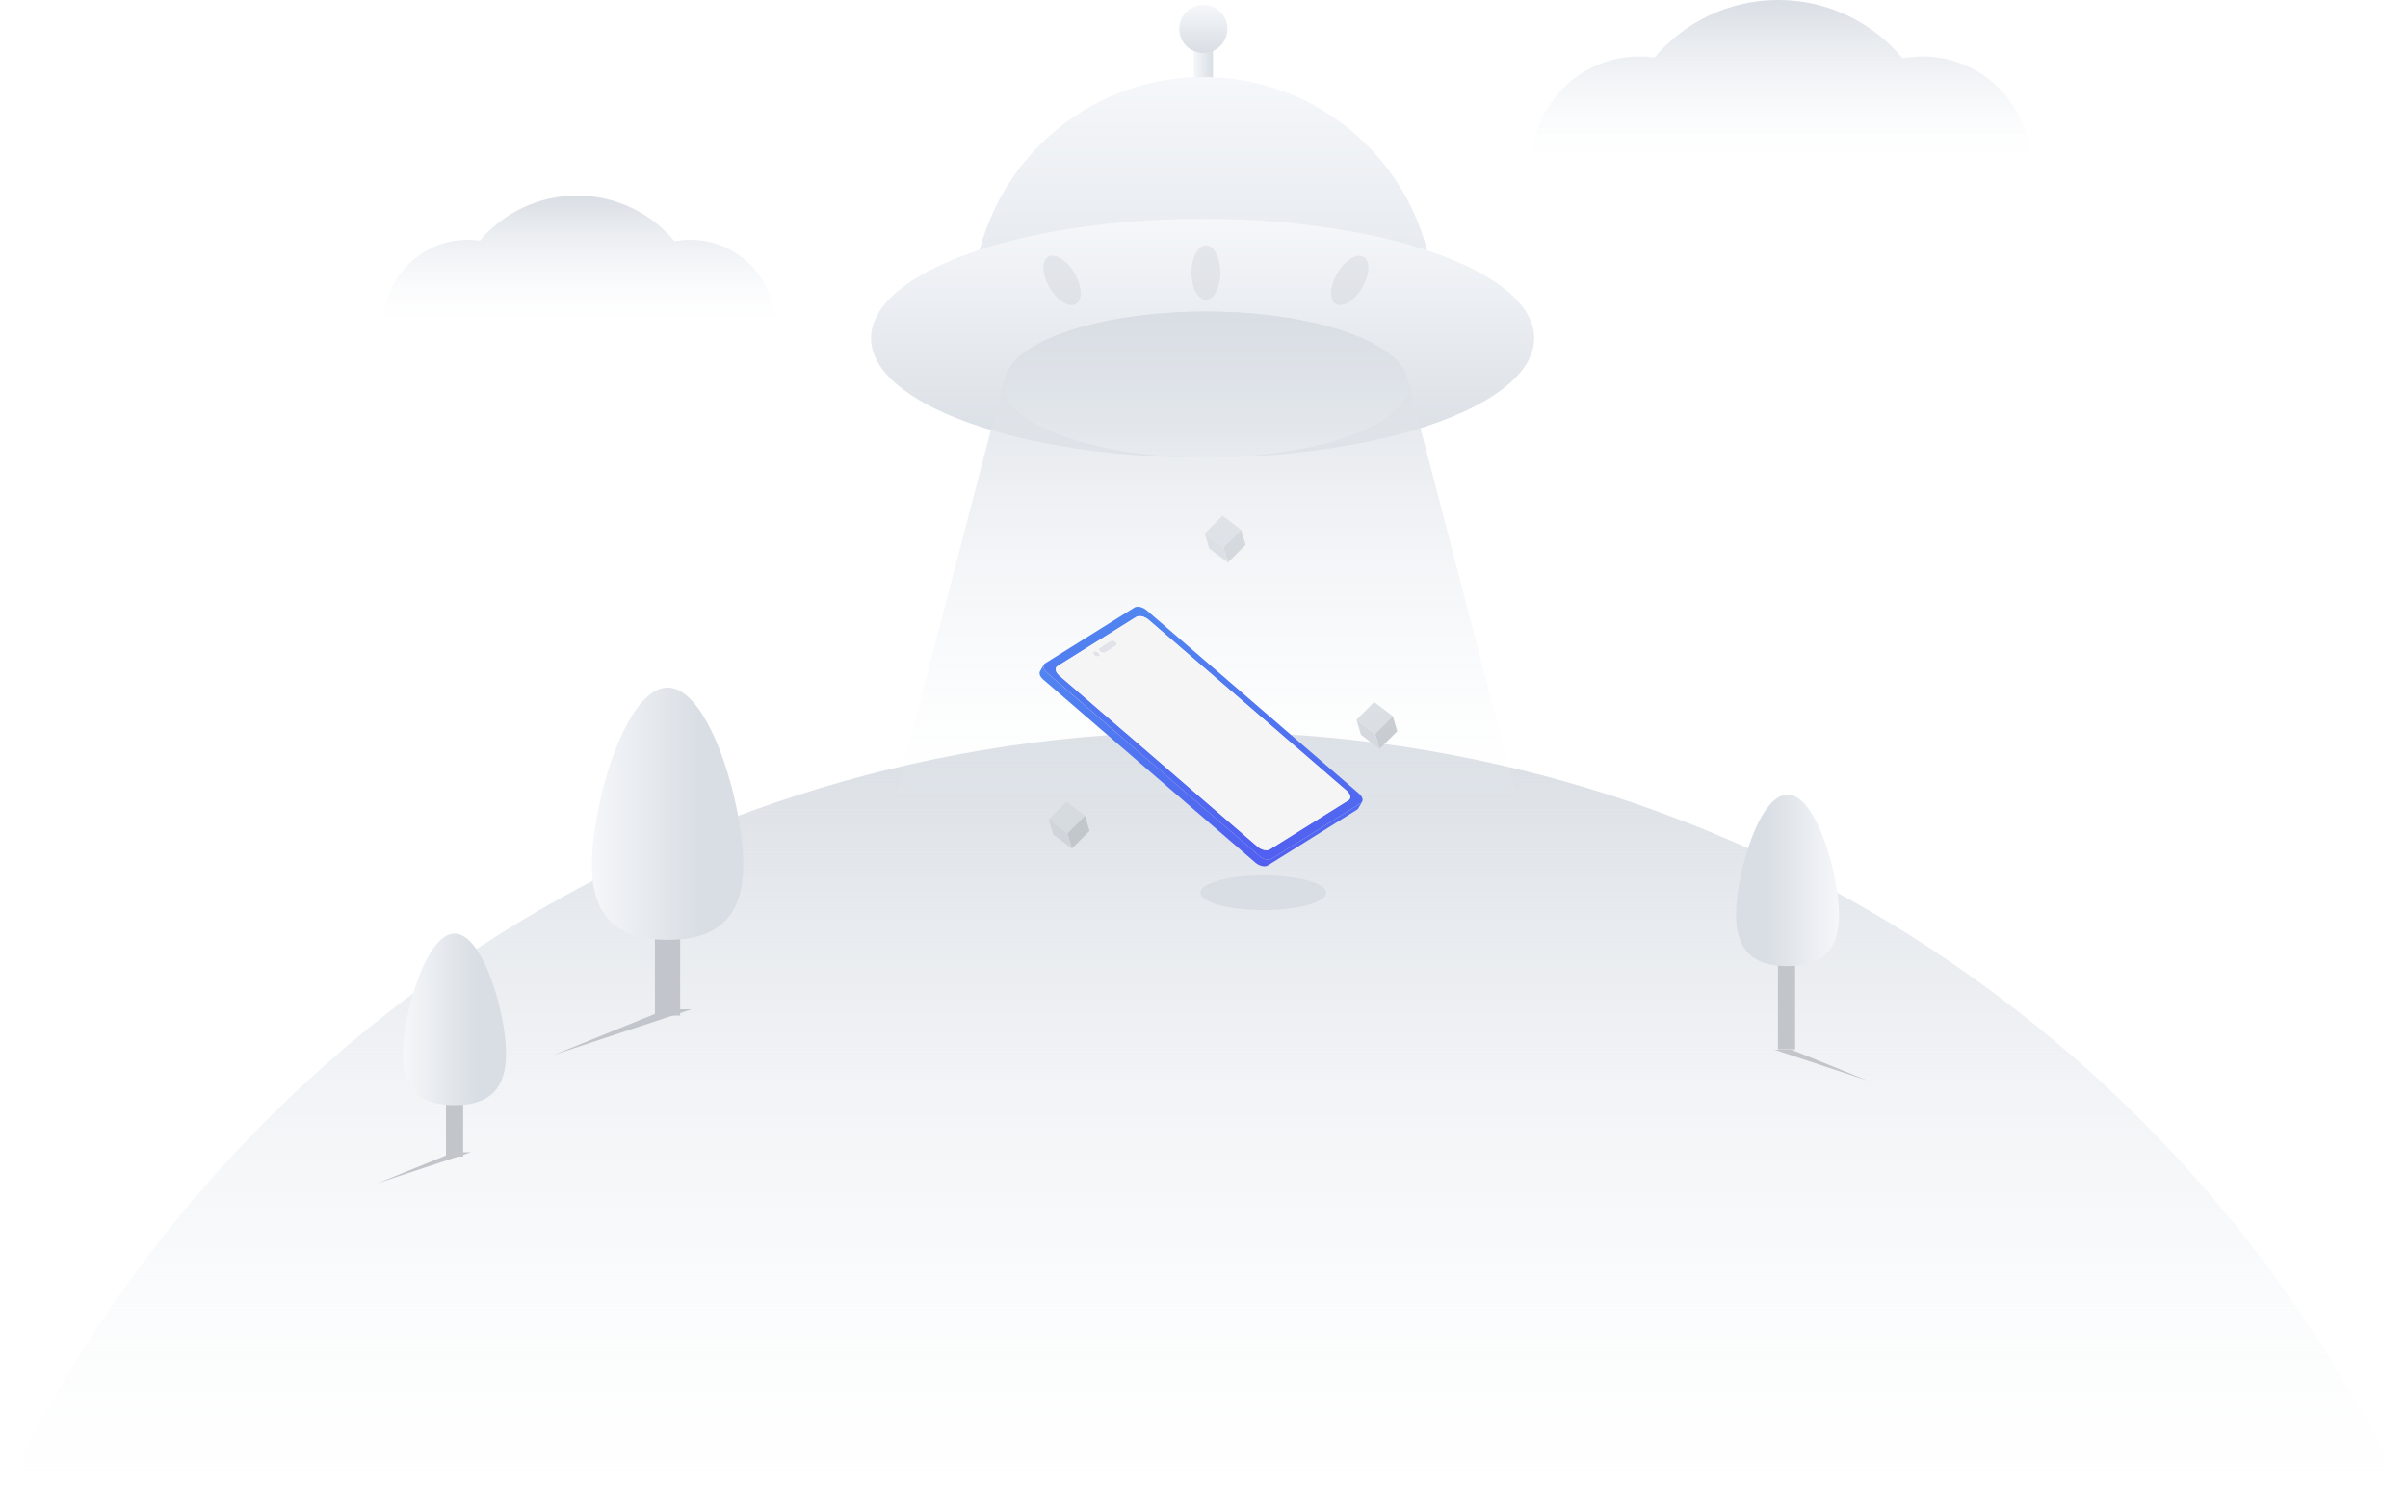 <?xml version="1.0" encoding="UTF-8"?>
<svg width="250px" height="157px" viewBox="0 0 250 157" version="1.1" xmlns="http://www.w3.org/2000/svg" xmlns:xlink="http://www.w3.org/1999/xlink">
    <title>Illustration/被劫持</title>
    <defs>
        <linearGradient x1="50%" y1="100%" x2="50%" y2="0%" id="linearGradient-1">
            <stop stop-color="#F5F7FA" stop-opacity="0" offset="0%"></stop>
            <stop stop-color="#D9DEE4" offset="100%"></stop>
        </linearGradient>
        <linearGradient x1="50%" y1="50%" x2="50%" y2="0%" id="linearGradient-2">
            <stop stop-color="#F5F7FA" stop-opacity="0" offset="0%"></stop>
            <stop stop-color="#D9DEE4" offset="100%"></stop>
        </linearGradient>
        <linearGradient x1="50%" y1="50%" x2="50%" y2="0%" id="linearGradient-3">
            <stop stop-color="#F5F7FA" stop-opacity="0" offset="0%"></stop>
            <stop stop-color="#D9DEE4" offset="100%"></stop>
        </linearGradient>
        <linearGradient x1="70.998%" y1="56.749%" x2="0%" y2="56.749%" id="linearGradient-4">
            <stop stop-color="#D9DEE4" offset="0%"></stop>
            <stop stop-color="#F5F7FA" offset="100%"></stop>
        </linearGradient>
        <filter x="-13.8%" y="-41.6%" width="127.5%" height="183.1%" filterUnits="objectBoundingBox" id="filter-5">
            <feGaussianBlur stdDeviation="0.655" in="SourceGraphic"></feGaussianBlur>
        </filter>
        <linearGradient x1="70.998%" y1="56.749%" x2="0%" y2="56.749%" id="linearGradient-6">
            <stop stop-color="#D9DEE4" offset="0%"></stop>
            <stop stop-color="#F5F7FA" offset="100%"></stop>
        </linearGradient>
        <filter x="-13.8%" y="-41.6%" width="127.5%" height="183.1%" filterUnits="objectBoundingBox" id="filter-7">
            <feGaussianBlur stdDeviation="0.445" in="SourceGraphic"></feGaussianBlur>
        </filter>
        <filter x="-13.8%" y="-41.6%" width="127.5%" height="183.1%" filterUnits="objectBoundingBox" id="filter-8">
            <feGaussianBlur stdDeviation="0.445" in="SourceGraphic"></feGaussianBlur>
        </filter>
        <linearGradient x1="100%" y1="37.014%" x2="0%" y2="37.014%" id="linearGradient-9">
            <stop stop-color="#D9DEE4" offset="0%"></stop>
            <stop stop-color="#F5F7FA" offset="100%"></stop>
        </linearGradient>
        <linearGradient x1="50%" y1="100%" x2="50%" y2="0%" id="linearGradient-10">
            <stop stop-color="#D9DEE4" offset="0%"></stop>
            <stop stop-color="#F5F7FA" offset="100%"></stop>
        </linearGradient>
        <linearGradient x1="50%" y1="100%" x2="50%" y2="0%" id="linearGradient-11">
            <stop stop-color="#D9DEE4" offset="0%"></stop>
            <stop stop-color="#F5F7FA" offset="100%"></stop>
        </linearGradient>
        <linearGradient x1="50%" y1="100%" x2="50%" y2="0%" id="linearGradient-12">
            <stop stop-color="#F5F7FA" offset="0%"></stop>
            <stop stop-color="#D9DEE4" offset="100%"></stop>
        </linearGradient>
        <linearGradient x1="50%" y1="100%" x2="50%" y2="0%" id="linearGradient-13">
            <stop stop-color="#D9DEE4" offset="0%"></stop>
            <stop stop-color="#F5F7FA" offset="100%"></stop>
        </linearGradient>
        <linearGradient x1="50%" y1="100%" x2="50%" y2="0%" id="linearGradient-14">
            <stop stop-color="#F5F7FA" stop-opacity="0" offset="0%"></stop>
            <stop stop-color="#D9DEE4" offset="100%"></stop>
        </linearGradient>
        <filter x="-41.4%" y="-150.0%" width="182.8%" height="400.0%" filterUnits="objectBoundingBox" id="filter-15">
            <feGaussianBlur stdDeviation="1.8" in="SourceGraphic"></feGaussianBlur>
        </filter>
        <linearGradient x1="50%" y1="0%" x2="50%" y2="100%" id="linearGradient-16">
            <stop stop-color="#5186F0" offset="0%"></stop>
            <stop stop-color="#515FF0" offset="100%"></stop>
        </linearGradient>
        <linearGradient x1="50%" y1="0%" x2="50%" y2="100%" id="linearGradient-17">
            <stop stop-color="#5186F0" offset="0%"></stop>
            <stop stop-color="#515FF0" offset="100%"></stop>
        </linearGradient>
    </defs>
    <g id="Illustration/被劫持" stroke="none" stroke-width="1" fill="none" fill-rule="evenodd">
        <g id="编组-7">
            <path d="M249.96,156.005 C228.182,108.767 180.41,75.98 124.98,75.98 C69.55,75.98 21.778,108.767 4.26325641e-13,156.006" id="路径" fill="url(#linearGradient-1)"></path>
            <path d="M59.905,20.305 C63.981,20.305 67.625,22.153 70.037,25.053 C70.567,24.954 71.113,24.901 71.672,24.901 C76.515,24.901 80.44,28.812 80.44,33.635 C80.44,38.458 76.515,42.368 71.672,42.368 C70.994,42.368 70.334,42.291 69.7,42.146 C67.292,44.822 63.796,46.505 59.905,46.505 C56.052,46.505 52.587,44.855 50.181,42.226 C49.668,42.319 49.139,42.368 48.598,42.368 C43.756,42.368 39.83,38.458 39.83,33.635 C39.83,28.812 43.756,24.901 48.598,24.901 C49.015,24.901 49.425,24.93 49.827,24.987 C52.24,22.124 55.859,20.305 59.905,20.305 Z" id="形状结合" fill="url(#linearGradient-2)"></path>
            <path d="M184.619,0 C189.814,0 194.456,2.356 197.53,6.054 C198.205,5.927 198.901,5.861 199.613,5.861 C205.783,5.861 210.785,10.846 210.785,16.996 C210.785,23.145 205.783,28.131 199.613,28.131 C198.749,28.131 197.908,28.033 197.1,27.848 C194.032,31.259 189.577,33.405 184.619,33.405 C179.71,33.405 175.295,31.302 172.23,27.95 C171.576,28.068 170.901,28.131 170.213,28.131 C164.042,28.131 159.04,23.145 159.04,16.996 C159.04,10.846 164.042,5.861 170.213,5.861 C170.744,5.861 171.267,5.898 171.779,5.969 C174.853,2.32 179.464,0 184.619,0 Z" id="形状结合备份" fill="url(#linearGradient-3)"></path>
            <g id="编组-6" transform="translate(57.515, 71.395)">
                <polygon id="Fill-3" fill="#C2C6CC" points="10.48 34.06 13.1 34.06 13.1 13.1 10.48 13.1"></polygon>
                <path d="M19.65,18.363 C19.65,24.592 16.131,26.2 11.79,26.2 C7.449,26.2 3.93,24.592 3.93,18.363 C3.93,12.134 7.449,0 11.79,0 C16.131,0 19.65,12.134 19.65,18.363" id="Fill-1" fill="url(#linearGradient-4)"></path>
                <polygon id="路径-20" fill="#C2C6CC" filter="url(#filter-5)" points="14.279 33.405 1.48325796e-13 38.134 11.659 33.405"></polygon>
            </g>
            <g id="编组-5" transform="translate(39.175, 96.94)">
                <polygon id="Fill-3" fill="#C2C6CB" points="7.126 23.161 8.908 23.161 8.908 8.908 7.126 8.908"></polygon>
                <path d="M13.362,12.487 C13.362,16.722 10.969,17.816 8.017,17.816 C5.065,17.816 2.672,16.722 2.672,12.487 C2.672,8.251 5.065,5.5067062e-14 8.017,5.5067062e-14 C10.969,5.5067062e-14 13.362,8.251 13.362,12.487" id="Fill-1" fill="url(#linearGradient-6)"></path>
                <polygon id="路径-20" fill="#C2C6CB" filter="url(#filter-7)" points="9.71 22.715 -3.66817687e-13 25.931 7.928 22.715"></polygon>
            </g>
            <g id="编组-3" transform="translate(186.93, 97.5) scale(-1, 1) translate(-186.93, -97.5) translate(179.93, 82.5)">
                <polygon id="Fill-3" fill="#C2C6CB" points="7.559 26.466 9.34 26.466 9.34 12.213 7.559 12.213"></polygon>
                <path d="M13.69,12.487 C13.69,16.722 11.297,17.816 8.345,17.816 C5.393,17.816 3,16.722 3,12.487 C3,8.251 5.393,5.86197757e-14 8.345,5.86197757e-14 C11.297,5.86197757e-14 13.69,8.251 13.69,12.487" id="Fill-1" fill="url(#linearGradient-6)"></path>
                <polygon id="路径-20" fill="#C2C6CB" filter="url(#filter-8)" points="9.71 26.5 9.05941988e-14 29.715 7.928 26.5"></polygon>
            </g>
        </g>
        <g id="编组-8" transform="translate(90, 0.5)">
            <g id="编组-9" transform="translate(0.43, 0)">
                <g id="编组-4">
                    <polygon id="Fill-13" fill="url(#linearGradient-9)" points="33.5 11 35.5 11 35.5 3 33.5 3"></polygon>
                    <path d="M10.5,31.542 C10.5,44.819 58.5,44.819 58.5,31.542 L58.5,31.542 C58.5,18.264 47.755,7.5 34.5,7.5 L34.5,7.5 C21.245,7.5 10.5,18.264 10.5,31.542" id="Fill-1" fill="url(#linearGradient-10)"></path>
                    <path d="M0,34.613 C0,41.458 15.413,47.006 34.425,47.006 L34.425,47.006 C53.437,47.006 68.85,41.458 68.85,34.613 L68.85,34.613 C68.85,27.769 53.437,22.22 34.425,22.22 L34.425,22.22 C15.413,22.22 0,27.769 0,34.613" id="Fill-3" fill="url(#linearGradient-11)"></path>
                    <path d="M13.77,39.433 C13.77,43.616 23.172,47.006 34.769,47.006 L34.769,47.006 C46.367,47.006 55.768,43.616 55.768,39.433 L55.768,39.433 C55.768,35.25 46.367,31.859 34.769,31.859 L34.769,31.859 C23.172,31.859 13.77,35.25 13.77,39.433" id="Fill-5" fill="url(#linearGradient-12)"></path>
                    <path d="M18.84,26.052 L18.976,26.06 C19.668,26.143 20.528,26.834 21.134,27.871 L21.134,27.871 L21.233,28.048 C21.929,29.346 21.953,30.67 21.267,31.061 L21.267,31.061 L21.17,31.107 C20.444,31.402 19.292,30.646 18.535,29.352 L18.535,29.352 L18.436,29.175 C17.741,27.877 17.716,26.553 18.403,26.162 C18.534,26.087 18.682,26.052 18.84,26.052 L18.84,26.052 Z M50.698,26.052 L50.815,26.059 C50.93,26.072 51.038,26.106 51.136,26.162 L51.136,26.162 L51.225,26.221 C51.847,26.695 51.76,28.058 51.003,29.352 L51.003,29.352 L50.898,29.525 C50.107,30.769 48.958,31.452 48.272,31.061 L48.272,31.061 L48.183,31.002 C47.561,30.528 47.648,29.165 48.405,27.871 C49.051,26.765 49.986,26.052 50.698,26.052 L50.698,26.052 Z M34.769,24.974 L34.872,24.981 C35.653,25.081 36.27,26.306 36.27,27.803 L36.27,27.803 L36.266,27.996 C36.213,29.468 35.563,30.631 34.769,30.631 L34.769,30.631 L34.667,30.624 C33.886,30.525 33.269,29.3 33.269,27.803 C33.269,26.241 33.941,24.974 34.769,24.974 L34.769,24.974 Z" id="形状结合" fill="#C2C6CC" opacity="0.3"></path>
                    <path d="M34.5,0 C33.119,0 32,1.119 32,2.5 L32,2.5 C32,3.881 33.119,5 34.5,5 L34.5,5 C35.881,5 37,3.881 37,2.5 L37,2.5 C37,1.119 35.881,0 34.5,0 Z" id="Fill-15" fill="url(#linearGradient-13)"></path>
                </g>
                <g id="编组-5" transform="translate(18.45, 82.75)">
                    <polygon id="Fill-29" fill="#D6DBE0" points="0 1.832 1.936 3.291 3.775 1.459 1.838 2.2981616e-14"></polygon>
                    <polygon id="Fill-30" fill="#C2C7CC" points="3.775 1.459 4.238 3.027 2.399 4.859 1.936 3.291"></polygon>
                    <polygon id="Fill-31" fill="#D1D5DB" points="0.463 3.399 2.399 4.859 1.936 3.291 7.53397325e-14 1.832"></polygon>
                </g>
                <g id="编组-7" transform="translate(50.401, 72.401)">
                    <polygon id="Fill-32" fill="#D6DBE0" points="3.772 1.459 1.936 3.288 4.49999988e-05 1.829 1.836 1.11910478e-13"></polygon>
                    <polygon id="Fill-33" fill="#C2C7CC" points="1.936 3.288 2.399 4.856 4.235 3.027 3.772 1.459"></polygon>
                    <polygon id="Fill-34" fill="#D1D5DB" points="1.936 3.288 2.399 4.856 0.463 3.396 7.67386134e-14 1.829"></polygon>
                </g>
                <g id="编组-6" transform="translate(34.651, 53.05)">
                    <polygon id="Fill-35" fill="#D6DBE0" points="1.838 -2.23820956e-14 0 1.832 1.936 3.29 3.775 1.459"></polygon>
                    <polygon id="Fill-36" fill="#C2C7CC" points="3.775 1.459 4.238 3.026 2.399 4.858 1.937 3.29"></polygon>
                    <polygon id="Fill-37" fill="#D1D5DB" points="1.936 3.291 2.399 4.858 0.463 3.399 -1.2949641e-13 1.832"></polygon>
                </g>
                <path d="M34.769,31.859 L35.187,31.861 C45.951,31.937 54.73,34.934 55.683,38.744 L55.685,38.744 L67.153,82.75 L2.385,82.75 L13.856,38.744 C14.821,34.884 23.816,31.859 34.769,31.859 L34.769,31.859 Z" id="形状结合" fill="url(#linearGradient-14)"></path>
            </g>
        </g>
        <ellipse id="椭圆形" fill="#B5BDC7" opacity="0.5" filter="url(#filter-15)" cx="131.155" cy="92.7" rx="6.525" ry="1.8"></ellipse>
        <g id="编组" transform="translate(107.93, 63)">
            <path d="M7.397,3.545 C7.51,3.474 7.729,3.525 7.881,3.656 C8.036,3.79 8.069,3.957 7.956,4.028 L6.791,4.756 C6.675,4.827 6.459,4.776 6.304,4.642 C6.152,4.511 6.117,4.345 6.232,4.273 L7.397,3.545 Z" id="Fill-1" fill="#E1E3E8"></path>
            <path d="M5.619,4.656 C5.734,4.584 5.953,4.634 6.105,4.766 C6.26,4.9 6.293,5.066 6.178,5.138 C6.065,5.209 5.846,5.159 5.691,5.024 C5.538,4.894 5.506,4.727 5.619,4.656" id="Fill-3" fill="#E1E3E8"></path>
            <path d="M31.886,19.11 L11.315,1.352 C10.908,1.001 10.336,0.872 10.034,1.061 L1.858,6.17 C1.556,6.358 1.641,6.792 2.048,7.143 L22.618,24.901 C23.025,25.252 23.598,25.386 23.9,25.197 L32.076,20.089 C32.378,19.9 32.292,19.461 31.886,19.11 L31.886,19.11 Z M9.847,0.085 C10.146,-0.102 10.719,0.028 11.126,0.379 L33.167,19.407 C33.571,19.755 33.656,20.193 33.357,20.38 L24.089,26.171 C23.788,26.36 23.214,26.226 22.811,25.878 L0.769,6.85 C0.362,6.499 0.278,6.065 0.58,5.876 L9.847,0.085 Z" id="Fill-9" fill="url(#linearGradient-16)"></path>
            <path d="M16.08,11.555 C16.095,11.55 16.108,11.543 16.12,11.536 C16.25,11.454 16.236,11.271 16.075,11.106 C15.9,10.925 15.617,10.831 15.446,10.899 C15.432,10.904 15.419,10.911 15.407,10.919 C15.277,11 15.29,11.183 15.451,11.348 C15.627,11.529 15.906,11.62 16.08,11.555" id="Fill-11" fill="#F5F5F5"></path>
            <path d="M10.034,1.061 C10.335,0.872 10.908,1.002 11.315,1.353 L11.315,1.353 L31.885,19.11 C32.292,19.462 32.377,19.9 32.076,20.089 L32.076,20.089 L23.9,25.197 C23.598,25.386 23.025,25.253 22.618,24.901 L22.618,24.901 L2.047,7.144 C1.641,6.793 1.556,6.358 1.858,6.17 L1.858,6.17 Z M6.105,4.766 C5.953,4.634 5.734,4.584 5.619,4.656 C5.506,4.727 5.538,4.894 5.69,5.024 C5.846,5.159 6.065,5.209 6.177,5.139 C6.293,5.066 6.26,4.899 6.105,4.766 Z M7.881,3.656 C7.729,3.524 7.51,3.474 7.397,3.545 L7.397,3.545 L6.232,4.273 C6.117,4.345 6.152,4.51 6.304,4.642 C6.459,4.775 6.675,4.827 6.791,4.755 L6.791,4.755 L7.956,4.027 C8.069,3.957 8.036,3.79 7.881,3.656 Z" id="形状结合" fill="#F5F5F5"></path>
            <path d="M33.487,20.251 L33.082,20.946 C33.072,20.956 33.067,20.966 33.057,20.981 C33.032,21.016 32.997,21.046 32.957,21.071 L32.952,21.076 L23.687,26.866 C23.647,26.891 23.602,26.906 23.557,26.921 C23.552,26.926 23.542,26.926 23.537,26.926 C23.492,26.936 23.442,26.946 23.387,26.946 C23.382,26.951 23.377,26.951 23.372,26.951 C23.352,26.951 23.332,26.946 23.317,26.946 C23.287,26.946 23.257,26.946 23.227,26.941 C23.197,26.941 23.172,26.936 23.147,26.931 C23.112,26.926 23.082,26.921 23.052,26.911 C23.022,26.901 22.997,26.896 22.967,26.886 C22.937,26.876 22.902,26.866 22.872,26.851 C22.842,26.841 22.817,26.831 22.787,26.816 C22.757,26.801 22.727,26.786 22.697,26.771 C22.682,26.761 22.672,26.756 22.657,26.751 C22.647,26.741 22.632,26.736 22.622,26.726 C22.582,26.701 22.537,26.671 22.497,26.641 C22.482,26.631 22.467,26.626 22.457,26.611 C22.437,26.601 22.422,26.586 22.407,26.571 L0.367,7.546 C0.327,7.511 0.292,7.481 0.262,7.446 C0.232,7.416 0.212,7.386 0.187,7.356 C0.177,7.341 0.162,7.326 0.147,7.306 C0.142,7.301 0.137,7.291 0.132,7.286 C0.092,7.226 0.062,7.166 0.037,7.111 C0.032,7.096 0.032,7.086 0.027,7.071 C0.012,7.016 0.002,6.966 0.002,6.916 C0.002,6.901 -0.003,6.881 0.002,6.866 C0.002,6.806 0.017,6.751 0.047,6.701 L0.447,6.011 C0.422,6.056 0.407,6.116 0.402,6.171 L0.402,6.221 C0.407,6.271 0.417,6.326 0.432,6.376 C0.437,6.391 0.437,6.401 0.442,6.416 C0.467,6.481 0.507,6.546 0.552,6.611 C0.562,6.631 0.577,6.646 0.592,6.661 C0.642,6.726 0.697,6.791 0.767,6.851 L22.812,25.876 C22.842,25.901 22.872,25.926 22.902,25.946 C22.942,25.976 22.982,26.006 23.027,26.031 C23.052,26.046 23.077,26.061 23.097,26.076 C23.132,26.091 23.162,26.106 23.192,26.121 C23.222,26.136 23.247,26.146 23.277,26.156 C23.307,26.171 23.342,26.181 23.372,26.191 C23.397,26.201 23.427,26.211 23.457,26.216 C23.487,26.226 23.517,26.231 23.547,26.236 C23.577,26.241 23.602,26.246 23.632,26.251 C23.662,26.251 23.687,26.251 23.717,26.256 L23.792,26.256 C23.847,26.251 23.897,26.246 23.942,26.231 C23.947,26.231 23.957,26.231 23.962,26.226 C24.007,26.216 24.052,26.196 24.087,26.171 L33.357,20.381 C33.412,20.346 33.457,20.301 33.487,20.251" id="Fill-17" fill="url(#linearGradient-17)"></path>
        </g>
    </g>
</svg>